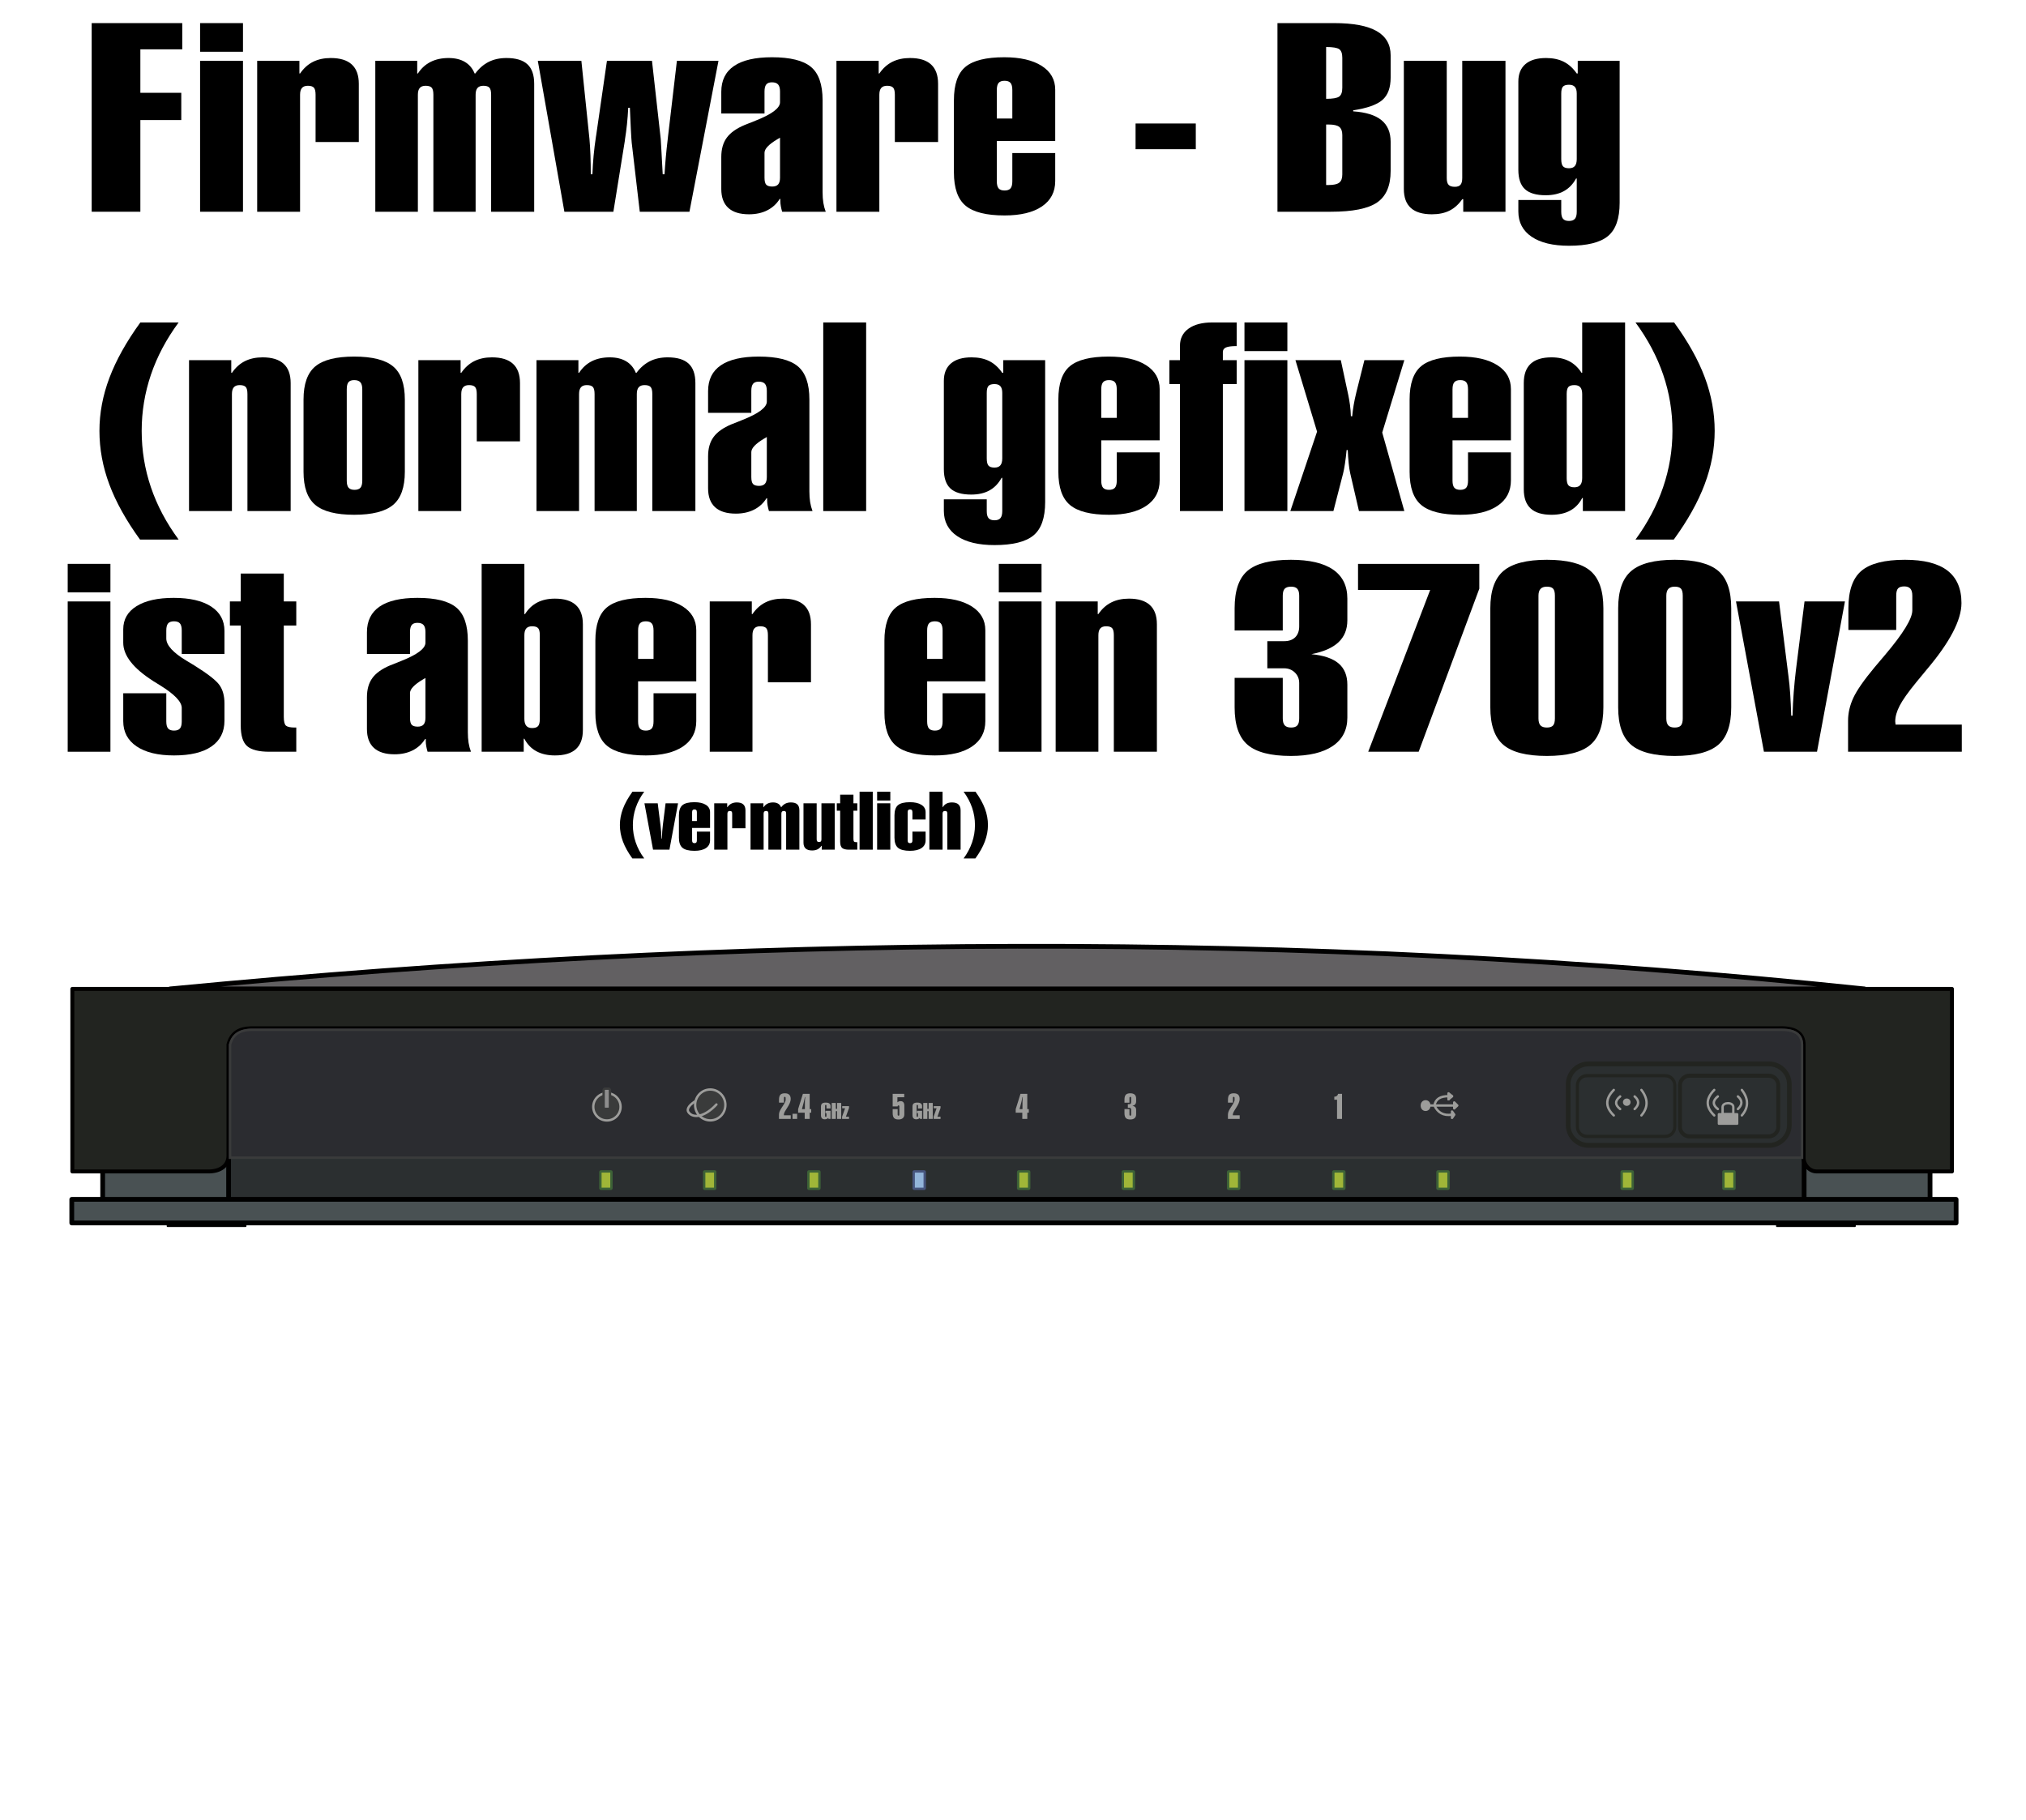 <?xml version="1.0" standalone="no"?>
<!DOCTYPE svg PUBLIC "-//W3C//DTD SVG 1.1//EN" "http://www.w3.org/Graphics/SVG/1.1/DTD/svg11.dtd">
<svg width="100%" height="100%" viewBox="0 0 1280 1150" version="1.1" xmlns="http://www.w3.org/2000/svg" xmlns:xlink="http://www.w3.org/1999/xlink" xml:space="preserve" style="fill-rule:evenodd;clip-rule:evenodd;stroke-linecap:round;stroke-linejoin:round;stroke-miterlimit:1.414;">
    <g id="Netgear Front">
        <g transform="matrix(7.637,0,0,1,-863.442,0)">
            <rect x="130.092" y="641.887" width="137.214" height="123.814" style="fill:rgb(43,47,48);stroke-width:0.18px;stroke:black;"/>
        </g>
        <g id="boden">
            <rect x="1122.6" y="766.36" width="49.355" height="8.411" style="fill:black;stroke-width:1px;stroke:black;"/>
            <g transform="matrix(1,0,0,1,-1016.77,0)">
                <rect x="1122.6" y="766.36" width="49.355" height="8.411" style="fill:black;stroke-width:1px;stroke:black;"/>
            </g>
            <rect x="64.872" y="727.852" width="79.556" height="32.669" style="fill:rgb(73,81,83);stroke-width:3px;stroke:black;"/>
            <g transform="matrix(1,0,0,1,1074.95,0)">
                <rect x="64.872" y="727.852" width="79.556" height="32.669" style="fill:rgb(73,81,83);stroke-width:3px;stroke:black;"/>
            </g>
            <rect x="45.343" y="757.801" width="1190.5" height="14.923" style="fill:rgb(73,81,83);stroke-width:3px;stroke:black;"/>
        </g>
        <path d="M107.462,624.844L1177.9,624.844C821.085,587.453 464.271,590.381 107.462,624.844Z" style="fill:rgb(98,96,98);stroke-width:3px;stroke:black;"/>
        <path d="M45.705,740.17L131.933,740.17C138.759,740.17 144.351,736.776 144.351,730.257L144.351,659.958C146.244,652.499 151.473,649.886 158.39,649.724L1123.31,649.724C1134.12,649.214 1139.38,652.731 1139.5,659.958L1139.5,731.857C1139.5,735.254 1142.61,740.17 1147.81,740.17L1233.2,740.17L1233.2,624.844L45.705,624.844L45.705,740.17Z" style="fill:rgb(34,36,32);stroke-width:2.5px;stroke:rgb(1,0,0);"/>
        <g id="red">
            <path d="M144.598,659.958C146.068,654.338 149.674,650.278 158.39,649.947L1125.97,649.947C1133.74,650.026 1138.98,652.562 1139.24,659.958L1139.24,732.227L144.598,732.227L144.598,659.958Z" style="fill:rgb(43,44,48);"/>
            <path d="M1126.15,649.95L1126.34,649.953L1126.52,649.957L1126.69,649.962L1126.87,649.968L1127.05,649.975L1127.22,649.983L1127.4,649.992L1127.57,650.001L1127.75,650.012L1127.92,650.024L1128.09,650.036L1128.26,650.05L1128.43,650.065L1128.6,650.08L1128.76,650.097L1128.93,650.114L1129.09,650.133L1129.26,650.153L1129.42,650.173L1129.58,650.195L1129.74,650.218L1129.9,650.242L1130.06,650.267L1130.22,650.293L1130.37,650.32L1130.53,650.348L1130.68,650.377L1130.83,650.407L1130.99,650.439L1131.14,650.471L1131.29,650.505L1131.43,650.539L1131.58,650.575L1131.73,650.612L1131.87,650.65L1132.02,650.69L1132.16,650.73L1132.3,650.772L1132.44,650.814L1132.58,650.858L1132.71,650.903L1132.85,650.95L1132.99,650.997L1133.12,651.046L1133.25,651.096L1133.38,651.147L1133.52,651.199L1133.64,651.253L1133.77,651.308L1133.9,651.364L1134.02,651.421L1134.15,651.48L1134.27,651.539L1134.39,651.601L1134.51,651.663L1134.63,651.727L1134.75,651.792L1134.86,651.858L1134.98,651.925L1135.09,651.994L1135.2,652.064L1135.31,652.136L1135.42,652.209L1135.53,652.283L1135.64,652.359L1135.74,652.435L1135.84,652.514L1135.95,652.593L1136.05,652.674L1136.15,652.757L1136.24,652.84L1136.34,652.926L1136.44,653.012L1136.53,653.1L1136.62,653.189L1136.71,653.28L1136.8,653.372L1136.89,653.466L1136.98,653.561L1137.06,653.658L1137.14,653.756L1137.23,653.855L1137.31,653.956L1137.38,654.059L1137.46,654.163L1137.54,654.268L1137.61,654.375L1137.68,654.483L1137.76,654.593L1137.83,654.705L1137.89,654.818L1137.96,654.932L1138.02,655.048L1138.09,655.166L1138.15,655.285L1138.21,655.405L1138.27,655.528L1138.33,655.652L1138.38,655.777L1138.43,655.904L1138.49,656.033L1138.54,656.163L1138.58,656.295L1138.63,656.428L1138.68,656.563L1138.72,656.7L1138.76,656.838L1138.8,656.978L1138.84,657.119L1138.88,657.263L1138.91,657.408L1138.95,657.554L1138.98,657.702L1139.01,657.852L1139.04,658.004L1139.06,658.157L1139.09,658.312L1139.11,658.469L1139.13,658.628L1139.15,658.788L1139.17,658.95L1139.18,659.113L1139.2,659.279L1139.21,659.446L1139.22,659.615L1139.23,659.785L1139.24,659.958L1139.24,732.227L144.598,732.227L144.598,659.958L144.633,659.826L144.669,659.695L144.705,659.565L144.742,659.436L144.78,659.306L144.819,659.178L144.859,659.05L144.9,658.923L144.941,658.796L144.983,658.67L145.026,658.545L145.07,658.42L145.115,658.296L145.161,658.172L145.208,658.05L145.255,657.928L145.304,657.806L145.353,657.685L145.404,657.565L145.455,657.446L145.507,657.327L145.56,657.209L145.615,657.092L145.67,656.975L145.726,656.859L145.783,656.744L145.841,656.63L145.9,656.516L145.961,656.403L146.022,656.291L146.084,656.18L146.147,656.069L146.212,655.959L146.277,655.85L146.344,655.742L146.411,655.634L146.48,655.528L146.55,655.422L146.621,655.316L146.693,655.212L146.766,655.109L146.84,655.006L146.915,654.904L146.992,654.803L147.07,654.703L147.148,654.604L147.228,654.505L147.31,654.408L147.392,654.311L147.476,654.215L147.56,654.12L147.646,654.026L147.734,653.933L147.822,653.841L147.912,653.749L148.003,653.659L148.095,653.569L148.189,653.481L148.283,653.393L148.379,653.306L148.477,653.22L148.575,653.136L148.675,653.052L148.777,652.969L148.879,652.887L148.983,652.806L149.088,652.726L149.195,652.647L149.303,652.569L149.412,652.492L149.523,652.416L149.635,652.341L149.749,652.267L149.864,652.194L149.98,652.122L150.098,652.051L150.217,651.981L150.338,651.912L150.46,651.845L150.583,651.778L150.708,651.712L150.835,651.648L150.963,651.584L151.092,651.522L151.223,651.461L151.356,651.401L151.489,651.341L151.625,651.283L151.762,651.227L151.9,651.171L152.041,651.116L152.182,651.063L152.325,651.011L152.47,650.959L152.617,650.909L152.764,650.861L152.914,650.813L153.065,650.766L153.218,650.721L153.372,650.677L153.528,650.634L153.686,650.592L153.845,650.552L154.006,650.512L154.169,650.474L154.333,650.437L154.499,650.402L154.667,650.367L154.836,650.334L155.008,650.302L155.18,650.271L155.355,650.242L155.531,650.214L155.709,650.187L155.889,650.161L156.071,650.137L156.254,650.114L156.439,650.092L156.626,650.072L156.815,650.053L157.005,650.035L157.197,650.018L157.391,650.003L157.587,649.989L157.785,649.977L157.985,649.966L158.186,649.956L158.39,649.947L1125.97,649.947L1126.15,649.95ZM158.421,651.448L158.253,651.454L158.063,651.464L157.874,651.474L157.687,651.486L157.502,651.499L157.32,651.513L157.139,651.529L156.96,651.545L156.783,651.563L156.608,651.583L156.435,651.603L156.264,651.624L156.094,651.647L155.927,651.671L155.762,651.696L155.598,651.722L155.436,651.749L155.276,651.778L155.118,651.807L154.962,651.838L154.808,651.87L154.655,651.902L154.504,651.936L154.356,651.971L154.208,652.007L154.063,652.044L153.92,652.082L153.778,652.121L153.637,652.161L153.499,652.202L153.362,652.244L153.227,652.287L153.094,652.331L152.963,652.376L152.833,652.422L152.704,652.469L152.578,652.517L152.453,652.566L152.329,652.615L152.208,652.666L152.087,652.717L151.968,652.77L151.852,652.823L151.736,652.877L151.622,652.932L151.509,652.988L151.398,653.044L151.288,653.102L151.18,653.161L151.073,653.22L150.968,653.28L150.864,653.341L150.761,653.402L150.66,653.465L150.561,653.528L150.462,653.592L150.364,653.658L150.269,653.723L150.174,653.79L150.081,653.857L149.989,653.926L149.898,653.995L149.808,654.064L149.72,654.135L149.633,654.206L149.547,654.279L149.462,654.352L149.378,654.426L149.295,654.5L149.214,654.576L149.133,654.652L149.054,654.729L148.976,654.807L148.899,654.885L148.822,654.965L148.748,655.045L148.673,655.126L148.6,655.208L148.528,655.29L148.457,655.374L148.387,655.458L148.318,655.543L148.25,655.629L148.182,655.716L148.116,655.803L148.051,655.892L147.986,655.981L147.922,656.071L147.86,656.162L147.798,656.253L147.737,656.346L147.677,656.439L147.618,656.533L147.56,656.628L147.502,656.724L147.446,656.821L147.39,656.918L147.335,657.016L147.281,657.115L147.228,657.215L147.175,657.316L147.123,657.418L147.073,657.52L147.023,657.623L146.973,657.727L146.925,657.832L146.877,657.938L146.83,658.044L146.784,658.152L146.739,658.26L146.694,658.368L146.651,658.478L146.608,658.589L146.565,658.7L146.524,658.812L146.483,658.925L146.443,659.038L146.404,659.153L146.365,659.268L146.327,659.384L146.29,659.5L146.253,659.617L146.218,659.736L146.183,659.855L146.148,659.974L146.115,660.094L146.098,660.155L146.098,730.727L1137.74,730.727L1137.74,659.988L1137.73,659.854L1137.73,659.7L1137.71,659.548L1137.7,659.398L1137.69,659.25L1137.68,659.104L1137.66,658.96L1137.64,658.818L1137.63,658.678L1137.61,658.54L1137.58,658.404L1137.56,658.27L1137.54,658.137L1137.51,658.007L1137.48,657.878L1137.45,657.752L1137.42,657.627L1137.39,657.504L1137.36,657.383L1137.32,657.263L1137.29,657.146L1137.25,657.03L1137.21,656.916L1137.17,656.803L1137.13,656.693L1137.09,656.584L1137.05,656.476L1137,656.371L1136.96,656.266L1136.91,656.164L1136.86,656.063L1136.81,655.964L1136.76,655.866L1136.71,655.769L1136.66,655.674L1136.6,655.58L1136.55,655.489L1136.49,655.398L1136.43,655.308L1136.37,655.22L1136.31,655.133L1136.25,655.048L1136.19,654.963L1136.12,654.88L1136.06,654.799L1135.99,654.718L1135.93,654.639L1135.86,654.56L1135.79,654.483L1135.71,654.407L1135.64,654.332L1135.57,654.258L1135.49,654.185L1135.42,654.113L1135.34,654.042L1135.26,653.973L1135.18,653.904L1135.1,653.836L1135.02,653.769L1134.93,653.704L1134.85,653.639L1134.76,653.575L1134.67,653.512L1134.58,653.45L1134.49,653.389L1134.4,653.329L1134.3,653.27L1134.21,653.212L1134.11,653.155L1134.01,653.099L1133.91,653.043L1133.81,652.989L1133.71,652.936L1133.6,652.883L1133.5,652.832L1133.39,652.781L1133.28,652.731L1133.17,652.682L1133.06,652.635L1132.95,652.588L1132.83,652.542L1132.72,652.497L1132.6,652.453L1132.48,652.41L1132.36,652.368L1132.24,652.326L1132.12,652.286L1131.99,652.247L1131.87,652.209L1131.74,652.171L1131.61,652.135L1131.48,652.099L1131.35,652.065L1131.22,652.031L1131.09,651.998L1130.95,651.967L1130.81,651.936L1130.68,651.906L1130.54,651.877L1130.4,651.85L1130.25,651.823L1130.11,651.797L1129.97,651.772L1129.82,651.748L1129.67,651.724L1129.53,651.702L1129.38,651.681L1129.22,651.661L1129.07,651.641L1128.92,651.623L1128.76,651.605L1128.61,651.589L1128.45,651.573L1128.29,651.559L1128.13,651.545L1127.97,651.532L1127.81,651.52L1127.65,651.509L1127.49,651.499L1127.32,651.489L1127.15,651.481L1126.99,651.474L1126.82,651.467L1126.65,651.461L1126.48,651.457L1126.31,651.453L1126.13,651.45L1125.96,651.448L158.421,651.448Z" style="fill:rgb(58,59,59);"/>
        </g>
        <g id="buttons" transform="matrix(0.951,0,0,1,48.557,0)">
            <path d="M1137.67,685.1C1137.67,677.997 1131.61,672.23 1124.14,672.23L1004.26,672.23C996.79,672.23 990.726,677.997 990.726,685.1L990.726,710.839C990.726,717.942 996.79,723.708 1004.26,723.708L1124.14,723.708C1131.61,723.708 1137.67,717.942 1137.67,710.839L1137.67,685.1Z" style="fill:rgb(43,47,48);stroke-width:3.07px;stroke:rgb(34,36,32);"/>
            <g transform="matrix(0.992,0,0,1,9.337,0)">
                <path d="M1130.03,685.726C1130.03,682.38 1127.15,679.665 1123.6,679.665L1070.62,679.665C1067.08,679.665 1064.2,682.38 1064.2,685.726L1064.2,711.978C1064.2,715.324 1067.08,718.039 1070.62,718.039L1123.6,718.039C1127.15,718.039 1130.03,715.324 1130.03,711.978L1130.03,685.726Z" style="fill:rgb(43,47,48);stroke-width:2.57px;stroke:rgb(34,36,32);"/>
            </g>
            <g transform="matrix(0.983,0,0,1,-49.252,0)">
                <path d="M1130.03,685.726C1130.03,682.38 1127.13,679.665 1123.55,679.665L1070.68,679.665C1067.1,679.665 1064.2,682.38 1064.2,685.726L1064.2,711.978C1064.2,715.324 1067.1,718.039 1070.68,718.039L1123.55,718.039C1127.13,718.039 1130.03,715.324 1130.03,711.978L1130.03,685.726Z" style="fill:rgb(43,47,48);stroke-width:2.07px;stroke:rgb(34,36,32);"/>
            </g>
        </g>
        <g id="Beschriftung" transform="matrix(1,0,0,1,0,185.87)">
            <g id="wifi">
                <path d="M1019.57,502.796C1013.58,508.899 1014.62,514.14 1019.57,518.901" style="fill:none;stroke-width:1.5px;stroke:rgb(157,157,155);"/>
                <path d="M1037.02,502.796C1041.43,508.555 1041.3,513.911 1037.02,518.901" style="fill:none;stroke-width:1.5px;stroke:rgb(157,157,155);"/>
                <ellipse cx="1027.76" cy="510.538" rx="1.654" ry="1.591" style="fill:rgb(157,157,155);stroke-width:1.5px;stroke:rgb(157,157,155);"/>
                <path d="M1023.6,506.896C1020.11,509.701 1020.33,512.351 1023.6,514.873" style="fill:none;stroke-width:1.5px;stroke:rgb(157,157,155);"/>
                <path d="M1032.74,506.896C1035.78,509.521 1035.6,512.182 1032.74,514.873" style="fill:none;stroke-width:1.5px;stroke:rgb(157,157,155);"/>
            </g>
            <g id="wifi secure" transform="matrix(1,0,0,1,63.461,0)">
                <path d="M1019.57,502.796C1013.58,508.899 1014.62,514.14 1019.57,518.901" style="fill:none;stroke-width:1.5px;stroke:rgb(157,157,155);"/>
                <path d="M1037.02,502.796C1041.43,508.555 1041.3,513.911 1037.02,518.901" style="fill:none;stroke-width:1.5px;stroke:rgb(157,157,155);"/>
                <g transform="matrix(1,0,0,1,-1.752,0)">
                    <path d="M1023.6,506.896C1020.11,509.701 1020.33,512.351 1023.6,514.873" style="fill:none;stroke-width:1.5px;stroke:rgb(157,157,155);"/>
                </g>
                <g transform="matrix(1,0,0,1,-68.992,0)">
                    <rect x="1091.52" y="518.16" width="11.528" height="5.96" style="fill:rgb(157,157,155);stroke-width:1.5px;stroke:rgb(157,157,155);"/>
                </g>
                <g transform="matrix(1,0,0,1,-68.992,0)">
                    <path d="M1093.85,518.137L1093.85,513.588C1093.85,510.4 1100.61,510.34 1100.61,513.588L1100.61,518.137L1093.85,518.137Z" style="fill:none;stroke-width:1.5px;stroke:rgb(157,157,155);"/>
                </g>
                <g transform="matrix(1,0,0,1,1.787,0)">
                    <path d="M1032.74,506.896C1035.78,509.521 1035.6,512.182 1032.74,514.873" style="fill:none;stroke-width:1.5px;stroke:rgb(157,157,155);"/>
                </g>
            </g>
            <g id="usb" transform="matrix(1,0,0,1,329.663,0)">
                <ellipse cx="571.006" cy="512.691" rx="2.363" ry="2.68" style="fill:rgb(157,157,155);stroke-width:1.5px;stroke:rgb(157,157,155);"/>
                <path d="M571.367,512.64L591.021,512.64L589.102,510.702L589.102,514.443L591.021,512.64L576.604,512.64C577.242,508.629 580.24,506.696 585.494,506.755L587.709,506.755L585.494,504.967L585.494,508.697L585.494,506.755C580.558,506.702 577.332,508.395 576.604,512.64C578.665,517.021 582.148,519.272 587.709,518.411L587.709,516.448L589.102,518.411L587.709,520.46L587.709,518.411" style="fill:none;stroke-width:1.5px;stroke:rgb(157,157,155);"/>
                <path d="M587.709,506.844L585.494,508.697" style="fill:none;stroke-width:1.5px;stroke:rgb(157,157,155);"/>
            </g>
            <g transform="matrix(1,0,0,1,63.22,0)">
                <g transform="matrix(1,0,0,1,2.231,-1.083)">
                    <path d="M430.898,509.026C430.898,508.754 430.855,508.555 430.769,508.43C430.683,508.305 430.551,508.242 430.372,508.242C430.178,508.242 430.042,508.299 429.963,508.414C429.885,508.529 429.845,508.733 429.845,509.026L429.845,511.916L426.719,511.916L426.719,510.09C426.719,508.6 427.004,507.546 427.573,506.926C428.143,506.307 429.09,505.997 430.415,505.997C431.653,505.997 432.579,506.3 433.191,506.905C433.804,507.51 434.11,508.425 434.11,509.649C434.11,511.082 433.351,512.954 431.832,515.267C431.539,515.726 431.317,516.073 431.166,516.309C430.629,517.155 430.264,517.819 430.071,518.302C429.877,518.786 429.781,519.228 429.781,519.629C429.781,519.665 429.784,519.711 429.791,519.768C429.799,519.826 429.802,519.869 429.802,519.897L434.131,519.897L434.131,522.185L426.698,522.185L426.698,519.564C426.698,518.92 426.812,518.279 427.041,517.641C427.271,517.004 427.736,516.141 428.438,515.053C428.596,514.809 428.821,514.465 429.115,514.021C430.304,512.21 430.898,510.956 430.898,510.262L430.898,509.026Z" style="fill:rgb(157,157,155);fill-rule:nonzero;"/>
                    <rect x="435.248" y="518.952" width="2.911" height="3.233" style="fill:rgb(157,157,155);fill-rule:nonzero;"/>
                    <path d="M442.951,522.185L442.951,518.265L438.793,518.265L438.793,516.009L441.812,506.341L446.098,506.341L446.098,516.009L447.065,516.009L447.065,518.265L446.098,518.265L446.098,522.185L442.951,522.185ZM441.21,516.009L443.058,516.009L443.08,511.25C443.08,511.042 443.097,510.67 443.133,510.133C443.169,509.596 443.219,508.994 443.284,508.328L443.08,508.328C442.929,509.187 442.704,510.238 442.403,511.481C442.102,512.723 441.705,514.233 441.21,516.009Z" style="fill:rgb(157,157,155);fill-rule:nonzero;"/>
                </g>
                <g transform="matrix(1.29,0,0,1,-94.768,-1.083)">
                    <path d="M426.524,514.488C426.524,513.545 426.705,512.875 427.067,512.478C427.43,512.082 428.032,511.884 428.875,511.884C429.664,511.884 430.253,512.067 430.643,512.434C431.032,512.801 431.227,513.353 431.227,514.092L431.227,515.602L429.224,515.602L429.224,513.811C429.224,513.634 429.198,513.508 429.145,513.435C429.093,513.363 429.003,513.326 428.875,513.326C428.757,513.326 428.672,513.365 428.619,513.442C428.567,513.52 428.54,513.643 428.54,513.811L428.54,520.394C428.54,520.572 428.567,520.699 428.619,520.774C428.672,520.849 428.757,520.887 428.875,520.887C429.003,520.887 429.093,520.848 429.145,520.77C429.198,520.693 429.224,520.568 429.224,520.394L429.224,518.617L428.718,518.617L428.718,517.058L431.227,517.058L431.227,522.185L430.236,522.185L430.106,521.557C429.873,521.853 429.616,522.074 429.333,522.22C429.051,522.365 428.739,522.438 428.397,522.438C427.773,522.438 427.304,522.22 426.992,521.782C426.68,521.345 426.524,520.686 426.524,519.807L426.524,514.488Z" style="fill:rgb(157,157,155);fill-rule:nonzero;"/>
                    <path d="M431.801,522.185L431.801,512.102L433.804,512.102L433.804,515.842L434.433,515.842L434.433,512.102L436.45,512.102L436.45,522.185L434.433,522.185L434.433,517.311L433.804,517.311L433.804,522.185L431.801,522.185Z" style="fill:rgb(157,157,155);fill-rule:nonzero;"/>
                    <path d="M436.88,522.185L436.88,520.784L438.35,515.452L436.928,515.452L436.928,514.119L440.271,514.119L440.271,515.281L438.733,520.825L440.271,520.825L440.271,522.185L436.88,522.185Z" style="fill:rgb(157,157,155);fill-rule:nonzero;"/>
                </g>
                <g transform="matrix(1.29,0,0,1,-36.943,-1.083)">
                    <path d="M426.524,514.488C426.524,513.545 426.705,512.875 427.067,512.478C427.43,512.082 428.032,511.884 428.875,511.884C429.664,511.884 430.253,512.067 430.643,512.434C431.032,512.801 431.227,513.353 431.227,514.092L431.227,515.602L429.224,515.602L429.224,513.811C429.224,513.634 429.198,513.508 429.145,513.435C429.093,513.363 429.003,513.326 428.875,513.326C428.757,513.326 428.672,513.365 428.619,513.442C428.567,513.52 428.54,513.643 428.54,513.811L428.54,520.394C428.54,520.572 428.567,520.699 428.619,520.774C428.672,520.849 428.757,520.887 428.875,520.887C429.003,520.887 429.093,520.848 429.145,520.77C429.198,520.693 429.224,520.568 429.224,520.394L429.224,518.617L428.718,518.617L428.718,517.058L431.227,517.058L431.227,522.185L430.236,522.185L430.106,521.557C429.873,521.853 429.616,522.074 429.333,522.22C429.051,522.365 428.739,522.438 428.397,522.438C427.773,522.438 427.304,522.22 426.992,521.782C426.68,521.345 426.524,520.686 426.524,519.807L426.524,514.488Z" style="fill:rgb(157,157,155);fill-rule:nonzero;"/>
                    <path d="M431.801,522.185L431.801,512.102L433.804,512.102L433.804,515.842L434.433,515.842L434.433,512.102L436.45,512.102L436.45,522.185L434.433,522.185L434.433,517.311L433.804,517.311L433.804,522.185L431.801,522.185Z" style="fill:rgb(157,157,155);fill-rule:nonzero;"/>
                    <path d="M436.88,522.185L436.88,520.784L438.35,515.452L436.928,515.452L436.928,514.119L440.271,514.119L440.271,515.281L438.733,520.825L440.271,520.825L440.271,522.185L436.88,522.185Z" style="fill:rgb(157,157,155);fill-rule:nonzero;"/>
                </g>
                <g transform="matrix(1,0,0,1,74.018,-1.083)">
                    <path d="M434.11,513.785L434.11,519.307C434.11,520.345 433.791,521.143 433.154,521.702C432.516,522.261 431.603,522.54 430.415,522.54C429.104,522.54 428.164,522.23 427.595,521.611C427.025,520.991 426.741,519.944 426.741,518.469L426.741,516.009L429.888,516.009L429.888,519.371C429.888,519.643 429.931,519.84 430.017,519.962C430.103,520.084 430.243,520.144 430.436,520.144C430.622,520.144 430.756,520.085 430.839,519.967C430.921,519.849 430.962,519.65 430.962,519.371L430.962,514.376C430.962,514.125 430.919,513.941 430.833,513.823C430.748,513.704 430.615,513.645 430.436,513.645C430.25,513.645 430.112,513.701 430.022,513.812C429.933,513.923 429.888,514.089 429.888,514.311L426.741,514.311L426.741,506.341L434.045,506.341L434.045,508.5L429.738,508.5L429.738,511.733C430.031,511.461 430.334,511.266 430.645,511.148C430.957,511.03 431.328,510.971 431.757,510.971C432.524,510.971 433.107,511.209 433.508,511.685C433.909,512.161 434.11,512.861 434.11,513.785Z" style="fill:rgb(157,157,155);fill-rule:nonzero;"/>
                </g>
            </g>
            <g transform="matrix(1,0,0,1,415.618,-1.083)">
                <path d="M429.115,522.185L429.115,510.068L427.374,510.068L427.374,508.145L427.45,508.145C428.058,508.145 428.569,507.986 428.98,507.667C429.392,507.349 429.659,506.906 429.781,506.341L432.262,506.341L432.262,522.185L429.115,522.185Z" style="fill:rgb(157,157,155);fill-rule:nonzero;"/>
            </g>
            <g transform="matrix(1,0,0,1,349.091,-1.083)">
                <path d="M430.898,509.026C430.898,508.754 430.855,508.555 430.769,508.43C430.683,508.305 430.551,508.242 430.372,508.242C430.178,508.242 430.042,508.299 429.963,508.414C429.885,508.529 429.845,508.733 429.845,509.026L429.845,511.916L426.719,511.916L426.719,510.09C426.719,508.6 427.004,507.546 427.573,506.926C428.143,506.307 429.09,505.997 430.415,505.997C431.653,505.997 432.579,506.3 433.191,506.905C433.804,507.51 434.11,508.425 434.11,509.649C434.11,511.082 433.351,512.954 431.832,515.267C431.539,515.726 431.317,516.073 431.166,516.309C430.629,517.155 430.264,517.819 430.071,518.302C429.877,518.786 429.781,519.228 429.781,519.629C429.781,519.665 429.784,519.711 429.791,519.768C429.799,519.826 429.802,519.869 429.802,519.897L434.131,519.897L434.131,522.185L426.698,522.185L426.698,519.564C426.698,518.92 426.812,518.279 427.041,517.641C427.271,517.004 427.736,516.141 428.438,515.053C428.596,514.809 428.821,514.465 429.115,514.021C430.304,512.21 430.898,510.956 430.898,510.262L430.898,509.026Z" style="fill:rgb(157,157,155);fill-rule:nonzero;"/>
            </g>
            <g transform="matrix(1,0,0,1,283.681,-1.083)">
                <path d="M426.741,515.955L429.888,515.955L429.888,519.371C429.888,519.643 429.931,519.84 430.017,519.962C430.103,520.084 430.243,520.144 430.436,520.144C430.622,520.144 430.756,520.085 430.839,519.967C430.921,519.849 430.962,519.65 430.962,519.371L430.962,516.395C430.962,516.037 430.867,515.74 430.678,515.504C430.488,515.267 430.253,515.149 429.974,515.149L428.878,515.149L428.878,512.861L429.974,512.861C430.289,512.861 430.533,512.75 430.705,512.528C430.876,512.306 430.962,511.998 430.962,511.604L430.962,509.026C430.962,508.761 430.921,508.568 430.839,508.446C430.756,508.324 430.622,508.264 430.436,508.264C430.243,508.264 430.103,508.321 430.017,508.435C429.931,508.55 429.888,508.747 429.888,509.026L429.888,511.959L426.741,511.959L426.741,510.09C426.741,508.593 427.024,507.537 427.589,506.921C428.155,506.305 429.097,505.997 430.415,505.997C431.632,505.997 432.552,506.273 433.175,506.824C433.798,507.376 434.11,508.192 434.11,509.273L434.11,511.1C434.11,511.866 433.916,512.483 433.53,512.953C433.143,513.422 432.552,513.756 431.757,513.957C432.559,514.057 433.152,514.317 433.535,514.736C433.918,515.155 434.11,515.754 434.11,516.535L434.11,519.307C434.11,520.345 433.791,521.143 433.154,521.702C432.516,522.261 431.603,522.54 430.415,522.54C429.104,522.54 428.164,522.228 427.595,521.605C427.025,520.982 426.741,519.93 426.741,518.447L426.741,515.955Z" style="fill:rgb(157,157,155);fill-rule:nonzero;"/>
            </g>
            <g transform="matrix(1,0,0,1,215.456,-1.083)">
                <path d="M430.415,522.185L430.415,518.265L426.257,518.265L426.257,516.009L429.276,506.341L433.562,506.341L433.562,516.009L434.529,516.009L434.529,518.265L433.562,518.265L433.562,522.185L430.415,522.185ZM428.674,516.009L430.522,516.009L430.543,511.25C430.543,511.042 430.561,510.67 430.597,510.133C430.633,509.596 430.683,508.994 430.748,508.328L430.543,508.328C430.393,509.187 430.167,510.238 429.867,511.481C429.566,512.723 429.168,514.233 428.674,516.009Z" style="fill:rgb(157,157,155);fill-rule:nonzero;"/>
            </g>
            <g id="online" transform="matrix(1,0,0,1,-200.289,0)">
                <ellipse cx="649.019" cy="512.278" rx="9.557" ry="9.754" style="fill:rgb(58,59,59);stroke-width:1.5px;stroke:rgb(157,157,155);"/>
                <path d="M639.222,510.138C634.846,512.997 634.214,515.404 635.255,516.842C638.233,521.082 645.716,519.778 652.917,511.973" style="fill:none;stroke-width:1.5px;stroke:rgb(157,157,155);"/>
            </g>
            <g id="power">
                <g transform="matrix(1,0,0,1,-0.146,0)">
                    <ellipse cx="383.593" cy="513.473" rx="8.626" ry="8.604" style="fill:rgb(58,59,59);stroke-width:1.5px;stroke:rgb(157,157,155);"/>
                </g>
                <g transform="matrix(1,0,0,1,-0.609,-0.502)">
                    <path d="M385.973,503.47C385.973,502.918 385.526,502.471 384.974,502.471L382.977,502.471C382.425,502.471 381.978,502.918 381.978,503.47L381.978,514.245C381.978,514.796 382.425,515.244 382.977,515.244L384.974,515.244C385.526,515.244 385.973,514.796 385.973,514.245L385.973,503.47Z" style="fill:rgb(142,142,142);stroke-width:1.5px;stroke:rgb(58,59,59);"/>
                </g>
            </g>
        </g>
        <g id="led">
            <g transform="matrix(1,0,0,1,-0.561,0.667)">
                <path d="M386.864,739.79C386.864,739.616 386.723,739.476 386.55,739.476L380.197,739.476C380.024,739.476 379.883,739.616 379.883,739.79L379.883,750.145C379.883,750.318 380.024,750.459 380.197,750.459L386.55,750.459C386.723,750.459 386.864,750.318 386.864,750.145L386.864,739.79Z" style="fill:rgb(160,182,56);stroke-width:1.5px;stroke:rgb(61,98,55);"/>
            </g>
            <g transform="matrix(1,0,0,1,65,0.667)">
                <path d="M386.864,739.79C386.864,739.616 386.723,739.476 386.55,739.476L380.197,739.476C380.024,739.476 379.883,739.616 379.883,739.79L379.883,750.145C379.883,750.318 380.024,750.459 380.197,750.459L386.55,750.459C386.723,750.459 386.864,750.318 386.864,750.145L386.864,739.79Z" style="fill:rgb(160,182,56);stroke-width:1.5px;stroke:rgb(61,98,55);"/>
            </g>
            <g transform="matrix(1,0,0,1,197.366,0.667)">
                <path d="M386.864,739.79C386.864,739.616 386.723,739.476 386.55,739.476L380.197,739.476C380.024,739.476 379.883,739.616 379.883,739.79L379.883,750.145C379.883,750.318 380.024,750.459 380.197,750.459L386.55,750.459C386.723,750.459 386.864,750.318 386.864,750.145L386.864,739.79Z" style="fill:rgb(147,181,218);stroke-width:1.5px;stroke:rgb(71,85,126);"/>
            </g>
            <g transform="matrix(1,0,0,1,130.843,0.667)">
                <path d="M386.864,739.79C386.864,739.616 386.723,739.476 386.55,739.476L380.197,739.476C380.024,739.476 379.883,739.616 379.883,739.79L379.883,750.145C379.883,750.318 380.024,750.459 380.197,750.459L386.55,750.459C386.723,750.459 386.864,750.318 386.864,750.145L386.864,739.79Z" style="fill:rgb(160,182,56);stroke-width:1.5px;stroke:rgb(61,98,55);"/>
            </g>
            <g transform="matrix(1,0,0,1,263.368,0.667)">
                <path d="M386.864,739.79C386.864,739.616 386.723,739.476 386.55,739.476L380.197,739.476C380.024,739.476 379.883,739.616 379.883,739.79L379.883,750.145C379.883,750.318 380.024,750.459 380.197,750.459L386.55,750.459C386.723,750.459 386.864,750.318 386.864,750.145L386.864,739.79Z" style="fill:rgb(160,182,56);stroke-width:1.5px;stroke:rgb(61,98,55);"/>
            </g>
            <g transform="matrix(1,0,0,1,329.506,0.667)">
                <path d="M386.864,739.79C386.864,739.616 386.723,739.476 386.55,739.476L380.197,739.476C380.024,739.476 379.883,739.616 379.883,739.79L379.883,750.145C379.883,750.318 380.024,750.459 380.197,750.459L386.55,750.459C386.723,750.459 386.864,750.318 386.864,750.145L386.864,739.79Z" style="fill:rgb(160,182,56);stroke-width:1.5px;stroke:rgb(61,98,55);"/>
            </g>
            <g transform="matrix(1,0,0,1,396.025,0.667)">
                <path d="M386.864,739.79C386.864,739.616 386.723,739.476 386.55,739.476L380.197,739.476C380.024,739.476 379.883,739.616 379.883,739.79L379.883,750.145C379.883,750.318 380.024,750.459 380.197,750.459L386.55,750.459C386.723,750.459 386.864,750.318 386.864,750.145L386.864,739.79Z" style="fill:rgb(160,182,56);stroke-width:1.5px;stroke:rgb(61,98,55);"/>
            </g>
            <g transform="matrix(1,0,0,1,462.488,0.667)">
                <path d="M386.864,739.79C386.864,739.616 386.723,739.476 386.55,739.476L380.197,739.476C380.024,739.476 379.883,739.616 379.883,739.79L379.883,750.145C379.883,750.318 380.024,750.459 380.197,750.459L386.55,750.459C386.723,750.459 386.864,750.318 386.864,750.145L386.864,739.79Z" style="fill:rgb(160,182,56);stroke-width:1.5px;stroke:rgb(61,98,55);"/>
            </g>
            <g transform="matrix(1,0,0,1,528.296,0.667)">
                <path d="M386.864,739.79C386.864,739.616 386.723,739.476 386.55,739.476L380.197,739.476C380.024,739.476 379.883,739.616 379.883,739.79L379.883,750.145C379.883,750.318 380.024,750.459 380.197,750.459L386.55,750.459C386.723,750.459 386.864,750.318 386.864,750.145L386.864,739.79Z" style="fill:rgb(160,182,56);stroke-width:1.5px;stroke:rgb(61,98,55);"/>
            </g>
            <g transform="matrix(1,0,0,1,644.677,0.667)">
                <path d="M386.864,739.79C386.864,739.616 386.723,739.476 386.55,739.476L380.197,739.476C380.024,739.476 379.883,739.616 379.883,739.79L379.883,750.145C379.883,750.318 380.024,750.459 380.197,750.459L386.55,750.459C386.723,750.459 386.864,750.318 386.864,750.145L386.864,739.79Z" style="fill:rgb(160,182,56);stroke-width:1.5px;stroke:rgb(61,98,55);"/>
            </g>
            <g transform="matrix(1,0,0,1,708.955,0.667)">
                <path d="M386.864,739.79C386.864,739.616 386.723,739.476 386.55,739.476L380.197,739.476C380.024,739.476 379.883,739.616 379.883,739.79L379.883,750.145C379.883,750.318 380.024,750.459 380.197,750.459L386.55,750.459C386.723,750.459 386.864,750.318 386.864,750.145L386.864,739.79Z" style="fill:rgb(160,182,56);stroke-width:1.5px;stroke:rgb(61,98,55);"/>
            </g>
            <g transform="matrix(0.624,0,0,0.624,-51.684,-27.887)">
                <g transform="matrix(1.29,0,0,1,-48.471,0)">
                    <path d="M173.744,259.091L173.744,68.087L244.837,68.087L244.837,94.633L211.945,94.633L211.945,138.661L244.06,138.661L244.06,166.244L211.945,166.244L211.945,259.091L173.744,259.091Z" style="fill:black;fill-rule:nonzero;"/>
                    <path d="M258.822,259.091L258.822,106.288L292.49,106.288L292.49,259.091L258.822,259.091ZM258.822,97.094L258.822,68.087L292.49,68.087L292.49,97.094L258.822,97.094Z" style="fill:black;fill-rule:nonzero;"/>
                    <path d="M303.627,259.091L303.627,106.288L336.777,106.288L336.777,119.108L337.295,119.108C340.144,113.755 343.554,109.806 347.525,107.259C351.497,104.712 356.115,103.439 361.381,103.439C368.719,103.439 374.223,105.619 377.892,109.978C381.561,114.338 383.395,120.834 383.395,129.467L383.395,188.517L349.468,188.517L349.468,140.604C349.468,137.064 349.015,134.669 348.108,133.417C347.202,132.165 345.626,131.539 343.382,131.539C341.31,131.539 339.777,132.273 338.785,133.741C337.792,135.208 337.295,137.496 337.295,140.604L337.295,259.091L303.627,259.091Z" style="fill:black;fill-rule:nonzero;"/>
                    <path d="M396.345,259.091L396.345,106.288L429.236,106.288L429.236,119.108L429.754,119.108C432.43,113.842 435.776,109.914 439.79,107.324C443.804,104.734 448.488,103.439 453.84,103.439C458.934,103.439 463.207,104.756 466.66,107.389C470.113,110.022 472.66,113.928 474.3,119.108L474.818,119.108C477.84,113.842 481.358,109.914 485.372,107.324C489.386,104.734 494.026,103.439 499.293,103.439C506.717,103.439 512.199,105.554 515.738,109.784C519.278,114.014 521.048,120.575 521.048,129.467L521.048,259.091L487.25,259.091L487.25,140.604C487.25,137.064 486.796,134.669 485.89,133.417C484.983,132.165 483.408,131.539 481.163,131.539C479.091,131.539 477.559,132.273 476.566,133.741C475.573,135.208 475.077,137.496 475.077,140.604L475.077,259.091L441.927,259.091L441.927,140.604C441.927,137.064 441.473,134.669 440.567,133.417C439.66,132.165 438.085,131.539 435.84,131.539C433.768,131.539 432.236,132.273 431.243,133.741C430.251,135.208 429.754,137.496 429.754,140.604L429.754,259.091L396.345,259.091Z" style="fill:black;fill-rule:nonzero;"/>
                    <path d="M544.745,259.091L523.896,106.288L558.083,106.288L564.428,185.409C564.773,190.416 565.032,195.941 565.205,201.984C565.378,208.027 565.464,214.415 565.464,221.149L566.759,221.149C567.104,208.459 568.011,195.898 569.478,183.466C569.565,182.517 569.651,181.826 569.737,181.394L578.154,106.288L613.506,106.288L620.369,185.409C620.456,186.186 620.65,190.502 620.952,198.358C621.254,206.214 621.578,213.811 621.923,221.149L623.348,221.149C623.866,209.84 624.686,198.186 625.808,186.186C626.067,183.769 626.197,182.258 626.197,181.653L633.06,106.288L665.692,106.288L642.901,259.091L603.924,259.091L597.579,189.035C597.406,186.876 597.19,182.56 596.931,176.085C596.672,169.61 596.413,162.186 596.154,153.812L594.859,153.812C594.427,165.121 593.564,175.913 592.269,186.186L592.269,186.704L583.205,259.091L544.745,259.091Z" style="fill:black;fill-rule:nonzero;"/>
                    <path d="M713.994,224.645L713.994,184.114C713.476,184.459 712.785,184.977 711.922,185.668C705.188,190.848 701.821,195.423 701.821,199.394L701.821,224.645C701.821,228.099 702.274,230.451 703.181,231.703C704.087,232.955 705.663,233.581 707.907,233.581C709.979,233.581 711.512,232.868 712.505,231.444C713.497,230.019 713.994,227.753 713.994,224.645ZM667.894,137.625C667.894,126.057 671.239,117.338 677.93,111.468C684.62,105.597 694.526,102.662 707.648,102.662C721.979,102.662 732.188,105.921 738.274,112.439C744.36,118.957 747.403,130.201 747.403,146.172L747.403,239.149C747.403,243.206 747.597,246.811 747.986,249.962C748.374,253.113 749,256.156 749.864,259.091L715.677,259.091C715.245,257.278 714.9,255.443 714.641,253.587C714.382,251.731 714.253,250.026 714.253,248.472L714.253,246.141L713.735,246.141C711.317,251.149 708.059,254.99 703.958,257.666C699.857,260.343 695.088,261.681 689.649,261.681C682.483,261.681 677.066,259.523 673.397,255.206C669.728,250.89 667.894,244.501 667.894,236.041L667.894,203.667C667.894,195.639 669.34,189.099 672.232,184.049C675.124,178.999 679.764,174.747 686.152,171.294C688.224,170.172 691.16,168.661 694.958,166.762C707.648,160.287 713.994,154.114 713.994,148.244L713.994,137.366C713.994,134.086 713.497,131.712 712.505,130.244C711.512,128.777 709.893,128.043 707.648,128.043C705.577,128.043 704.087,128.777 703.181,130.244C702.274,131.712 701.821,134.086 701.821,137.366L701.821,159.639L667.894,159.639L667.894,137.625Z" style="fill:black;fill-rule:nonzero;"/>
                    <path d="M758.281,259.091L758.281,106.288L791.431,106.288L791.431,119.108L791.949,119.108C794.798,113.755 798.208,109.806 802.179,107.259C806.15,104.712 810.769,103.439 816.035,103.439C823.373,103.439 828.877,105.619 832.546,109.978C836.215,114.338 838.049,120.834 838.049,129.467L838.049,188.517L804.122,188.517L804.122,140.604C804.122,137.064 803.668,134.669 802.762,133.417C801.855,132.165 800.28,131.539 798.035,131.539C795.963,131.539 794.431,132.273 793.438,133.741C792.446,135.208 791.949,137.496 791.949,140.604L791.949,259.091L758.281,259.091Z" style="fill:black;fill-rule:nonzero;"/>
                    <path d="M884.149,135.813L884.149,164.69L896.321,164.69L896.321,135.813C896.321,132.446 895.847,130.05 894.897,128.626C893.947,127.201 892.393,126.489 890.235,126.489C888.077,126.489 886.523,127.201 885.573,128.626C884.624,130.05 884.149,132.446 884.149,135.813ZM884.149,228.271C884.149,231.638 884.624,234.034 885.573,235.458C886.523,236.883 888.077,237.595 890.235,237.595C892.393,237.595 893.947,236.883 894.897,235.458C895.847,234.034 896.321,231.638 896.321,228.271L896.321,199.653L929.99,199.653L929.99,228.012C929.99,239.062 926.515,247.631 919.566,253.717C912.616,259.803 902.839,262.846 890.235,262.846C875.991,262.846 865.804,259.566 859.675,253.005C853.545,246.444 850.48,235.221 850.48,219.336L850.48,146.172C850.48,130.115 853.502,118.849 859.545,112.374C865.588,105.899 875.732,102.662 889.976,102.662C902.494,102.662 912.292,105.576 919.371,111.403C926.45,117.23 929.99,125.28 929.99,135.554L929.99,187.481L884.149,187.481L884.149,228.271Z" style="fill:black;fill-rule:nonzero;"/>
                    <rect x="993.053" y="169.74" width="47.265" height="26.028" style="fill:black;fill-rule:nonzero;"/>
                    <path d="M1155.31,221.408L1155.31,181.394C1155.31,177.51 1154.51,174.769 1152.91,173.172C1151.32,171.574 1148.58,170.776 1144.69,170.776L1142.62,170.776L1142.62,232.027L1144.69,232.027C1148.58,232.027 1151.32,231.228 1152.91,229.631C1154.51,228.034 1155.31,225.293 1155.31,221.408ZM1155.31,133.611L1155.31,103.18C1155.31,98.864 1154.51,95.972 1152.91,94.504C1151.32,93.036 1147.88,92.303 1142.62,92.303L1142.62,144.748C1147.8,144.748 1151.21,143.992 1152.85,142.481C1154.49,140.971 1155.31,138.014 1155.31,133.611ZM1104.42,259.091L1104.42,68.087L1148.96,68.087C1163.9,68.087 1175.01,70.785 1182.31,76.181C1189.6,81.576 1193.25,89.756 1193.25,100.72L1193.25,123.252C1193.25,133.525 1191.09,141.079 1186.78,145.913C1182.46,150.748 1174.82,154.244 1163.86,156.402L1163.86,157.438C1173.78,158.301 1181.16,161.258 1186,166.308C1190.83,171.359 1193.25,178.675 1193.25,188.258L1193.25,217.782C1193.25,232.804 1189.71,243.444 1182.63,249.703C1175.55,255.961 1163.47,259.091 1146.37,259.091L1104.42,259.091Z" style="fill:black;fill-rule:nonzero;"/>
                    <path d="M1283.38,106.288L1283.38,259.091L1250.23,259.091L1250.23,246.4L1249.45,246.4C1246.6,251.667 1243.26,255.53 1239.42,257.99C1235.57,260.451 1230.98,261.681 1225.62,261.681C1218.29,261.681 1212.78,259.544 1209.11,255.271C1205.44,250.998 1203.61,244.588 1203.61,236.041L1203.61,106.288L1237.28,106.288L1237.28,224.904C1237.28,228.271 1237.78,230.602 1238.77,231.897C1239.76,233.192 1241.38,233.84 1243.62,233.84C1245.7,233.84 1247.19,233.149 1248.09,231.768C1249,230.386 1249.45,228.099 1249.45,224.904L1249.45,106.288L1283.38,106.288Z" style="fill:black;fill-rule:nonzero;"/>
                    <path d="M1327.15,205.739C1327.15,209.279 1327.6,211.718 1328.51,213.056C1329.41,214.394 1330.99,215.063 1333.23,215.063C1335.31,215.063 1336.84,214.308 1337.83,212.797C1338.82,211.286 1339.32,208.934 1339.32,205.739L1339.32,139.438C1339.32,136.331 1338.82,134.064 1337.83,132.64C1336.84,131.215 1335.31,130.503 1333.23,130.503C1330.99,130.503 1329.41,131.129 1328.51,132.381C1327.6,133.633 1327.15,135.985 1327.15,139.438L1327.15,205.739ZM1339.32,225.422L1338.8,225.422C1336.38,231.12 1333.21,235.372 1329.29,238.178C1325.36,240.983 1320.59,242.386 1314.98,242.386C1307.55,242.386 1302.11,240.336 1298.66,236.235C1295.21,232.135 1293.48,225.595 1293.48,216.617L1293.48,127.266C1293.48,119.583 1295.34,113.691 1299.05,109.59C1302.76,105.489 1308.16,103.439 1315.24,103.439C1320.59,103.439 1325.21,104.691 1329.09,107.194C1332.98,109.698 1336.38,113.669 1339.32,119.108L1340.1,119.108L1340.1,106.288L1372.99,106.288L1372.99,250.026C1372.99,265.997 1369.92,277.242 1363.8,283.76C1357.67,290.277 1347.48,293.536 1333.23,293.536C1320.63,293.536 1310.85,290.493 1303.9,284.407C1296.95,278.321 1293.48,269.796 1293.48,258.832L1293.48,247.177L1327.15,247.177L1327.15,259.091C1327.15,262.458 1327.62,264.853 1328.57,266.278C1329.52,267.702 1331.08,268.414 1333.23,268.414C1335.39,268.414 1336.95,267.681 1337.9,266.213C1338.85,264.745 1339.32,262.371 1339.32,259.091L1339.32,225.422Z" style="fill:black;fill-rule:nonzero;"/>
                </g>
                <g transform="matrix(1.29,0,0,1,-48.471,0)">
                    <path d="M241.988,371.177C232.319,388.098 225.067,405.752 220.233,424.14C215.398,442.529 212.981,461.478 212.981,480.988C212.981,500.671 215.398,519.707 220.233,538.095C225.067,556.483 232.319,574.138 241.988,591.058L211.686,591.058C200.809,571.72 192.78,553.116 187.6,535.246C182.42,517.376 179.831,499.29 179.831,480.988C179.831,463.032 182.442,445.118 187.665,427.248C192.888,409.378 200.981,390.688 211.945,371.177L241.988,371.177Z" style="fill:black;fill-rule:nonzero;"/>
                    <path d="M250.146,562.181L250.146,409.378L283.296,409.378L283.296,422.198L283.814,422.198C286.663,416.846 290.073,412.896 294.044,410.349C298.016,407.803 302.634,406.529 307.9,406.529C315.238,406.529 320.742,408.709 324.411,413.069C328.08,417.428 329.914,423.925 329.914,432.557L329.914,562.181L295.987,562.181L295.987,443.694C295.987,440.154 295.534,437.759 294.627,436.507C293.721,435.255 292.145,434.629 289.901,434.629C287.829,434.629 286.296,435.363 285.304,436.831C284.311,438.298 283.814,440.586 283.814,443.694L283.814,562.181L250.146,562.181Z" style="fill:black;fill-rule:nonzero;"/>
                    <path d="M373.942,438.903L373.942,531.361C373.942,534.728 374.417,537.124 375.367,538.548C376.316,539.973 377.87,540.685 380.028,540.685C382.187,540.685 383.741,539.973 384.69,538.548C385.64,537.124 386.115,534.728 386.115,531.361L386.115,438.903C386.115,435.622 385.618,433.248 384.625,431.781C383.633,430.313 382.014,429.579 379.769,429.579C377.698,429.579 376.208,430.27 375.302,431.651C374.395,433.032 373.942,435.45 373.942,438.903ZM340.015,449.262C340.015,433.464 343.101,422.263 349.274,415.659C355.446,409.054 365.611,405.752 379.769,405.752C393.927,405.752 404.093,409.054 410.265,415.659C416.438,422.263 419.524,433.464 419.524,449.262L419.524,522.426C419.524,538.138 416.438,549.318 410.265,555.965C404.093,562.613 393.927,565.936 379.769,565.936C365.611,565.936 355.446,562.613 349.274,555.965C343.101,549.318 340.015,538.138 340.015,522.426L340.015,449.262Z" style="fill:black;fill-rule:nonzero;"/>
                    <path d="M430.143,562.181L430.143,409.378L463.293,409.378L463.293,422.198L463.811,422.198C466.66,416.846 470.07,412.896 474.041,410.349C478.012,407.803 482.631,406.529 487.897,406.529C495.235,406.529 500.739,408.709 504.408,413.069C508.077,417.428 509.911,423.925 509.911,432.557L509.911,491.607L475.984,491.607L475.984,443.694C475.984,440.154 475.53,437.759 474.624,436.507C473.717,435.255 472.142,434.629 469.897,434.629C467.825,434.629 466.293,435.363 465.3,436.831C464.308,438.298 463.811,440.586 463.811,443.694L463.811,562.181L430.143,562.181Z" style="fill:black;fill-rule:nonzero;"/>
                    <path d="M522.86,562.181L522.86,409.378L555.752,409.378L555.752,422.198L556.27,422.198C558.946,416.932 562.291,413.004 566.306,410.414C570.32,407.824 575.003,406.529 580.356,406.529C585.449,406.529 589.723,407.846 593.176,410.479C596.629,413.112 599.176,417.018 600.816,422.198L601.334,422.198C604.355,416.932 607.873,413.004 611.888,410.414C615.902,407.824 620.542,406.529 625.808,406.529C633.233,406.529 638.714,408.644 642.254,412.874C645.793,417.105 647.563,423.666 647.563,432.557L647.563,562.181L613.765,562.181L613.765,443.694C613.765,440.154 613.312,437.759 612.406,436.507C611.499,435.255 609.924,434.629 607.679,434.629C605.607,434.629 604.075,435.363 603.082,436.831C602.089,438.298 601.593,440.586 601.593,443.694L601.593,562.181L568.442,562.181L568.442,443.694C568.442,440.154 567.989,437.759 567.083,436.507C566.176,435.255 564.601,434.629 562.356,434.629C560.284,434.629 558.752,435.363 557.759,436.831C556.766,438.298 556.27,440.586 556.27,443.694L556.27,562.181L522.86,562.181Z" style="fill:black;fill-rule:nonzero;"/>
                    <path d="M703.634,527.736L703.634,487.204C703.116,487.549 702.426,488.067 701.562,488.758C694.829,493.938 691.462,498.513 691.462,502.484L691.462,527.736C691.462,531.189 691.915,533.541 692.821,534.793C693.728,536.045 695.303,536.671 697.548,536.671C699.62,536.671 701.152,535.959 702.145,534.534C703.138,533.11 703.634,530.844 703.634,527.736ZM657.534,440.716C657.534,429.147 660.88,420.428 667.57,414.558C674.261,408.687 684.167,405.752 697.289,405.752C711.62,405.752 721.828,409.011 727.914,415.529C734.001,422.047 737.044,433.291 737.044,449.262L737.044,542.239C737.044,546.296 737.238,549.901 737.626,553.052C738.015,556.203 738.641,559.246 739.504,562.181L705.318,562.181C704.886,560.368 704.541,558.534 704.282,556.678C704.023,554.822 703.893,553.116 703.893,551.563L703.893,549.232L703.375,549.232C700.958,554.239 697.699,558.08 693.598,560.757C689.498,563.433 684.728,564.771 679.289,564.771C672.124,564.771 666.707,562.613 663.038,558.296C659.369,553.98 657.534,547.591 657.534,539.131L657.534,506.758C657.534,498.729 658.98,492.19 661.872,487.139C664.764,482.089 669.405,477.837 675.793,474.384C677.865,473.262 680.8,471.751 684.599,469.852C697.289,463.377 703.634,457.205 703.634,451.334L703.634,440.457C703.634,437.176 703.138,434.802 702.145,433.334C701.152,431.867 699.534,431.133 697.289,431.133C695.217,431.133 693.728,431.867 692.821,433.334C691.915,434.802 691.462,437.176 691.462,440.457L691.462,462.73L657.534,462.73L657.534,440.716Z" style="fill:black;fill-rule:nonzero;"/>
                    <rect x="747.921" y="371.177" width="33.668" height="191.004" style="fill:black;fill-rule:nonzero;"/>
                    <path d="M876.25,508.83C876.25,512.369 876.703,514.808 877.609,516.146C878.516,517.484 880.091,518.153 882.336,518.153C884.408,518.153 885.94,517.398 886.933,515.887C887.926,514.376 888.422,512.024 888.422,508.83L888.422,442.529C888.422,439.421 887.926,437.155 886.933,435.73C885.94,434.306 884.408,433.593 882.336,433.593C880.091,433.593 878.516,434.219 877.609,435.471C876.703,436.723 876.25,439.075 876.25,442.529L876.25,508.83ZM888.422,528.513L887.904,528.513C885.487,534.21 882.314,538.462 878.386,541.268C874.458,544.073 869.689,545.476 864.077,545.476C856.653,545.476 851.214,543.426 847.761,539.325C844.308,535.225 842.581,528.685 842.581,519.707L842.581,430.356C842.581,422.673 844.437,416.781 848.15,412.68C851.862,408.58 857.257,406.529 864.336,406.529C869.689,406.529 874.307,407.781 878.192,410.285C882.077,412.788 885.487,416.759 888.422,422.198L889.199,422.198L889.199,409.378L922.091,409.378L922.091,553.116C922.091,569.087 919.026,580.332 912.897,586.85C906.767,593.368 896.58,596.627 882.336,596.627C869.732,596.627 859.955,593.583 853.006,587.497C846.056,581.411 842.581,572.886 842.581,561.922L842.581,550.268L876.25,550.268L876.25,562.181C876.25,565.548 876.725,567.944 877.674,569.368C878.624,570.792 880.178,571.505 882.336,571.505C884.494,571.505 886.048,570.771 886.998,569.303C887.947,567.836 888.422,565.462 888.422,562.181L888.422,528.513Z" style="fill:black;fill-rule:nonzero;"/>
                    <path d="M966.119,438.903L966.119,467.78L978.291,467.78L978.291,438.903C978.291,435.536 977.816,433.14 976.867,431.716C975.917,430.291 974.363,429.579 972.205,429.579C970.047,429.579 968.493,430.291 967.543,431.716C966.594,433.14 966.119,435.536 966.119,438.903ZM966.119,531.361C966.119,534.728 966.594,537.124 967.543,538.548C968.493,539.973 970.047,540.685 972.205,540.685C974.363,540.685 975.917,539.973 976.867,538.548C977.816,537.124 978.291,534.728 978.291,531.361L978.291,502.743L1011.96,502.743L1011.96,531.103C1011.96,542.153 1008.49,550.721 1001.53,556.807C994.586,562.893 984.809,565.936 972.205,565.936C957.961,565.936 947.774,562.656 941.644,556.095C935.515,549.534 932.45,538.311 932.45,522.426L932.45,449.262C932.45,433.205 935.472,421.939 941.515,415.464C947.558,408.99 957.702,405.752 971.946,405.752C984.464,405.752 994.262,408.666 1001.34,414.493C1008.42,420.32 1011.96,428.371 1011.96,438.644L1011.96,490.571L966.119,490.571L966.119,531.361Z" style="fill:black;fill-rule:nonzero;"/>
                    <path d="M1027.89,562.181L1027.89,433.593L1019.6,433.593L1019.6,409.378L1027.89,409.378L1027.89,394.875C1027.89,387.45 1030.13,381.645 1034.62,377.458C1039.11,373.271 1045.37,371.177 1053.4,371.177L1072.43,371.177L1072.43,395.134C1068.46,395.134 1065.66,395.587 1064.02,396.493C1062.38,397.4 1061.56,398.975 1061.56,401.22L1061.56,409.378L1072.43,409.378L1072.43,433.593L1061.56,433.593L1061.56,562.181L1027.89,562.181Z" style="fill:black;fill-rule:nonzero;"/>
                    <path d="M1078.52,562.181L1078.52,409.378L1112.19,409.378L1112.19,562.181L1078.52,562.181ZM1078.52,400.184L1078.52,371.177L1112.19,371.177L1112.19,400.184L1078.52,400.184Z" style="fill:black;fill-rule:nonzero;"/>
                    <path d="M1114.52,562.181L1135.5,481.765L1118.53,409.378L1154.14,409.378L1159.97,444.471C1160.49,447.579 1160.94,450.989 1161.33,454.701C1161.72,458.413 1161.96,462.212 1162.04,466.096L1163.08,466.226C1163.6,458.715 1164.63,450.902 1166.19,442.788C1166.19,442.529 1166.23,442.27 1166.32,442.011L1172.66,409.378L1204,409.378L1186.65,482.672L1204,562.181L1168.39,562.181L1161.53,523.98C1161.01,521.045 1160.6,517.57 1160.3,513.556C1159.99,509.542 1159.76,505.161 1159.58,500.412L1158.68,500.412C1158.33,505.333 1157.9,509.973 1157.38,514.333C1156.86,518.693 1156.39,521.908 1155.96,523.98L1148.32,562.181L1114.52,562.181Z" style="fill:black;fill-rule:nonzero;"/>
                    <path d="M1241.81,438.903L1241.81,467.78L1253.98,467.78L1253.98,438.903C1253.98,435.536 1253.51,433.14 1252.56,431.716C1251.61,430.291 1250.06,429.579 1247.9,429.579C1245.74,429.579 1244.19,430.291 1243.24,431.716C1242.29,433.14 1241.81,435.536 1241.81,438.903ZM1241.81,531.361C1241.81,534.728 1242.29,537.124 1243.24,538.548C1244.19,539.973 1245.74,540.685 1247.9,540.685C1250.06,540.685 1251.61,539.973 1252.56,538.548C1253.51,537.124 1253.98,534.728 1253.98,531.361L1253.98,502.743L1287.65,502.743L1287.65,531.103C1287.65,542.153 1284.18,550.721 1277.23,556.807C1270.28,562.893 1260.5,565.936 1247.9,565.936C1233.65,565.936 1223.47,562.656 1217.34,556.095C1211.21,549.534 1208.14,538.311 1208.14,522.426L1208.14,449.262C1208.14,433.205 1211.16,421.939 1217.21,415.464C1223.25,408.99 1233.39,405.752 1247.64,405.752C1260.16,405.752 1269.95,408.666 1277.03,414.493C1284.11,420.32 1287.65,428.371 1287.65,438.644L1287.65,490.571L1241.81,490.571L1241.81,531.361Z" style="fill:black;fill-rule:nonzero;"/>
                    <path d="M1377.26,562.181L1344.11,562.181L1344.11,548.973L1343.59,548.973C1341.35,554.584 1338.22,558.814 1334.21,561.663C1330.19,564.512 1325.29,565.936 1319.51,565.936C1312.17,565.936 1306.71,563.8 1303.13,559.526C1299.54,555.253 1297.75,548.8 1297.75,540.167L1297.75,432.557C1297.75,423.838 1299.57,417.32 1303.19,413.004C1306.82,408.687 1312.26,406.529 1319.51,406.529C1324.86,406.529 1329.48,407.824 1333.36,410.414C1337.25,413.004 1340.49,416.932 1343.08,422.198L1343.59,422.198L1343.59,371.177L1377.26,371.177L1377.26,562.181ZM1331.42,528.772C1331.42,532.311 1331.88,534.75 1332.78,536.088C1333.69,537.426 1335.26,538.095 1337.51,538.095C1339.58,538.095 1341.11,537.318 1342.11,535.764C1343.1,534.21 1343.59,531.879 1343.59,528.772L1343.59,443.694C1343.59,440.586 1343.1,438.298 1342.11,436.831C1341.11,435.363 1339.58,434.629 1337.51,434.629C1335.26,434.629 1333.69,435.255 1332.78,436.507C1331.88,437.759 1331.42,440.154 1331.42,443.694L1331.42,528.772Z" style="fill:black;fill-rule:nonzero;"/>
                    <path d="M1385.42,591.058C1395,574.138 1402.23,556.462 1407.11,538.03C1411.99,519.599 1414.43,500.585 1414.43,480.988C1414.43,461.392 1412.01,442.442 1407.18,424.14C1402.34,405.839 1395.09,388.184 1385.42,371.177L1415.72,371.177C1426.69,390.601 1434.74,409.205 1439.87,426.989C1445.01,444.773 1447.58,462.773 1447.58,480.988C1447.58,499.031 1444.97,517.031 1439.74,534.987C1434.52,552.944 1426.43,571.634 1415.46,591.058L1385.42,591.058Z" style="fill:black;fill-rule:nonzero;"/>
                </g>
            </g>
            <g transform="matrix(1.29,0,0,1,-112.663,0)">
                <path d="M402.852,500.227C400.997,503.473 399.606,506.859 398.679,510.387C397.751,513.914 397.288,517.549 397.288,521.291C397.288,525.067 397.751,528.718 398.679,532.245C399.606,535.773 400.997,539.159 402.852,542.405L397.039,542.405C394.953,538.695 393.413,535.127 392.419,531.699C391.425,528.271 390.929,524.802 390.929,521.291C390.929,517.847 391.43,514.411 392.431,510.983C393.433,507.555 394.986,503.97 397.089,500.227L402.852,500.227Z" style="fill:black;fill-rule:nonzero;"/>
                <path d="M407.174,536.866L402.951,507.555L409.459,507.555L410.875,522.061C410.991,523.154 411.082,524.351 411.148,525.65C411.214,526.95 411.264,528.346 411.297,529.836L411.496,529.836C411.529,528.23 411.591,526.685 411.682,525.203C411.773,523.721 411.877,522.359 411.992,521.117L413.309,507.555L419.419,507.555L415.197,536.866L407.174,536.866Z" style="fill:black;fill-rule:nonzero;"/>
                <path d="M426.3,513.218L426.3,518.758L428.635,518.758L428.635,513.218C428.635,512.573 428.544,512.113 428.362,511.84C428.18,511.567 427.881,511.43 427.467,511.43C427.053,511.43 426.755,511.567 426.573,511.84C426.391,512.113 426.3,512.573 426.3,513.218ZM426.3,530.954C426.3,531.6 426.391,532.059 426.573,532.332C426.755,532.606 427.053,532.742 427.467,532.742C427.881,532.742 428.18,532.606 428.362,532.332C428.544,532.059 428.635,531.6 428.635,530.954L428.635,525.464L435.093,525.464L435.093,530.904C435.093,533.024 434.427,534.667 433.094,535.835C431.761,537.002 429.885,537.586 427.467,537.586C424.735,537.586 422.781,536.957 421.605,535.698C420.43,534.44 419.842,532.287 419.842,529.24L419.842,515.205C419.842,512.125 420.421,509.964 421.581,508.722C422.74,507.48 424.685,506.859 427.418,506.859C429.819,506.859 431.698,507.418 433.056,508.536C434.414,509.654 435.093,511.198 435.093,513.169L435.093,523.129L426.3,523.129L426.3,530.954Z" style="fill:black;fill-rule:nonzero;"/>
                <path d="M437.13,536.866L437.13,507.555L443.489,507.555L443.489,510.014L443.588,510.014C444.135,508.987 444.789,508.23 445.551,507.741C446.312,507.253 447.198,507.008 448.208,507.008C449.616,507.008 450.672,507.427 451.376,508.263C452.079,509.099 452.431,510.345 452.431,512.001L452.431,523.328L445.923,523.328L445.923,514.137C445.923,513.458 445.836,512.999 445.662,512.759C445.489,512.519 445.186,512.399 444.756,512.399C444.358,512.399 444.064,512.539 443.874,512.821C443.684,513.102 443.588,513.541 443.588,514.137L443.588,536.866L437.13,536.866Z" style="fill:black;fill-rule:nonzero;"/>
                <path d="M454.915,536.866L454.915,507.555L461.224,507.555L461.224,510.014L461.324,510.014C461.837,509.004 462.479,508.25 463.249,507.754C464.019,507.257 464.917,507.008 465.944,507.008C466.921,507.008 467.741,507.261 468.403,507.766C469.065,508.271 469.554,509.02 469.869,510.014L469.968,510.014C470.547,509.004 471.222,508.25 471.992,507.754C472.762,507.257 473.652,507.008 474.663,507.008C476.087,507.008 477.138,507.414 477.817,508.226C478.496,509.037 478.836,510.296 478.836,512.001L478.836,536.866L472.352,536.866L472.352,514.137C472.352,513.458 472.266,512.999 472.092,512.759C471.918,512.519 471.616,512.399 471.185,512.399C470.788,512.399 470.494,512.539 470.303,512.821C470.113,513.102 470.018,513.541 470.018,514.137L470.018,536.866L463.659,536.866L463.659,514.137C463.659,513.458 463.572,512.999 463.398,512.759C463.224,512.519 462.922,512.399 462.491,512.399C462.094,512.399 461.8,512.539 461.609,512.821C461.419,513.102 461.324,513.541 461.324,514.137L461.324,536.866L454.915,536.866Z" style="fill:black;fill-rule:nonzero;"/>
                <path d="M496.149,507.555L496.149,536.866L489.79,536.866L489.79,534.431L489.641,534.431C489.094,535.441 488.453,536.182 487.716,536.654C486.979,537.126 486.097,537.362 485.07,537.362C483.663,537.362 482.607,536.952 481.903,536.133C481.199,535.313 480.848,534.084 480.848,532.444L480.848,507.555L487.306,507.555L487.306,530.308C487.306,530.954 487.401,531.401 487.591,531.649C487.782,531.898 488.092,532.022 488.523,532.022C488.92,532.022 489.206,531.889 489.38,531.624C489.554,531.359 489.641,530.921 489.641,530.308L489.641,507.555L496.149,507.555Z" style="fill:black;fill-rule:nonzero;"/>
                <path d="M497.167,512.25L497.167,507.555L498.807,507.555L498.807,502.115L505.314,502.115L505.314,507.555L507.202,507.555L507.202,512.25L505.314,512.25L505.314,530.06C505.314,530.97 505.426,531.546 505.65,531.786C505.873,532.026 506.316,532.146 506.979,532.146L507.202,532.146L507.202,536.866L503.129,536.866C501.555,536.866 500.442,536.505 499.788,535.785C499.134,535.065 498.807,533.711 498.807,531.724L498.807,512.25L497.167,512.25Z" style="fill:black;fill-rule:nonzero;"/>
                <rect x="508.32" y="500.227" width="6.458" height="36.638" style="fill:black;fill-rule:nonzero;"/>
                <path d="M516.915,536.866L516.915,507.555L523.373,507.555L523.373,536.866L516.915,536.866ZM516.915,505.791L516.915,500.227L523.373,500.227L523.373,505.791L516.915,505.791Z" style="fill:black;fill-rule:nonzero;"/>
                <path d="M525.41,529.24L525.41,515.205C525.41,512.125 525.989,509.964 527.148,508.722C528.308,507.48 530.253,506.859 532.986,506.859C535.387,506.859 537.266,507.418 538.624,508.536C539.982,509.654 540.661,511.198 540.661,513.169L540.661,517.789L534.203,517.789L534.203,513.218C534.203,512.573 534.112,512.113 533.93,511.84C533.747,511.567 533.449,511.43 533.035,511.43C532.621,511.43 532.323,511.567 532.141,511.84C531.959,512.113 531.868,512.573 531.868,513.218L531.868,530.954C531.868,531.6 531.959,532.059 532.141,532.332C532.323,532.606 532.621,532.742 533.035,532.742C533.449,532.742 533.747,532.606 533.93,532.332C534.112,532.059 534.203,531.6 534.203,530.954L534.203,525.464L540.661,525.464L540.661,530.904C540.661,533.024 539.995,534.667 538.661,535.835C537.328,537.002 535.453,537.586 533.035,537.586C530.303,537.586 528.349,536.957 527.173,535.698C525.997,534.44 525.41,532.287 525.41,529.24Z" style="fill:black;fill-rule:nonzero;"/>
                <path d="M542.499,536.866L542.499,500.227L548.957,500.227L548.957,510.014L549.057,510.014C549.537,508.987 550.15,508.23 550.895,507.741C551.64,507.253 552.534,507.008 553.578,507.008C554.985,507.008 556.041,507.427 556.745,508.263C557.448,509.099 557.8,510.345 557.8,512.001L557.8,536.866L551.292,536.866L551.292,514.137C551.292,513.458 551.205,512.999 551.032,512.759C550.858,512.519 550.555,512.399 550.125,512.399C549.727,512.399 549.434,512.539 549.243,512.821C549.053,513.102 548.957,513.541 548.957,514.137L548.957,536.866L542.499,536.866Z" style="fill:black;fill-rule:nonzero;"/>
                <path d="M559.266,542.405C561.104,539.159 562.491,535.768 563.426,532.233C564.362,528.697 564.83,525.05 564.83,521.291C564.83,517.532 564.366,513.897 563.439,510.387C562.512,506.876 561.121,503.49 559.266,500.227L565.078,500.227C567.181,503.953 568.726,507.522 569.711,510.933C570.696,514.344 571.189,517.797 571.189,521.291C571.189,524.752 570.688,528.205 569.686,531.649C568.684,535.094 567.132,538.679 565.029,542.405L559.266,542.405Z" style="fill:black;fill-rule:nonzero;"/>
            </g>
            <g transform="matrix(1.29,0,0,1,-89.73,-43.172)">
                <path d="M102.713,518.153L102.713,423.184L123.638,423.184L123.638,518.153L102.713,518.153ZM102.713,417.469L102.713,399.441L123.638,399.441L123.638,417.469L102.713,417.469Z" style="fill:black;fill-rule:nonzero;"/>
                <path d="M179.493,498.516C179.493,505.598 177.374,511.031 173.135,514.813C168.896,518.596 162.78,520.487 154.785,520.487C146.951,520.487 140.848,518.583 136.475,514.773C132.102,510.964 129.916,505.652 129.916,498.838L129.916,481.212L151.002,481.212L151.002,498.999C151.002,501.091 151.297,502.58 151.888,503.465C152.478,504.351 153.444,504.793 154.785,504.793C156.126,504.793 157.092,504.351 157.682,503.465C158.273,502.58 158.568,501.091 158.568,498.999L158.568,490.467C158.568,486.604 155.08,481.882 148.105,476.302C146.603,475.122 145.422,474.183 144.564,473.485L144.403,473.324C134.745,465.33 129.916,457.308 129.916,449.26L129.916,440.809C129.916,434.532 132.089,429.649 136.435,426.162C140.781,422.674 146.844,420.93 154.624,420.93C162.511,420.93 168.628,422.754 172.974,426.403C177.32,430.052 179.493,435.202 179.493,441.856L179.493,456.343L158.568,456.343L158.568,441.534C158.568,439.441 158.273,437.952 157.682,437.067C157.092,436.182 156.126,435.739 154.785,435.739C153.444,435.739 152.478,436.182 151.888,437.067C151.297,437.952 151.002,439.441 151.002,441.534L151.002,446.604C151.002,450.897 154.356,455.618 161.063,460.769C162.619,461.95 163.826,462.889 164.684,463.586C171.284,468.898 175.402,473.043 177.039,476.021C178.675,478.999 179.493,482.875 179.493,487.65L179.493,498.516Z" style="fill:black;fill-rule:nonzero;"/>
                <path d="M182.149,438.395L182.149,423.184L187.461,423.184L187.461,405.558L208.548,405.558L208.548,423.184L214.664,423.184L214.664,438.395L208.548,438.395L208.548,496.101C208.548,499.052 208.91,500.917 209.634,501.695C210.358,502.473 211.794,502.862 213.94,502.862L214.664,502.862L214.664,518.153L201.465,518.153C196.368,518.153 192.759,516.986 190.64,514.652C188.521,512.318 187.461,507.932 187.461,501.493L187.461,438.395L182.149,438.395Z" style="fill:black;fill-rule:nonzero;"/>
                <path d="M277.924,496.745L277.924,471.554C277.602,471.768 277.173,472.09 276.636,472.52C272.451,475.739 270.358,478.583 270.358,481.051L270.358,496.745C270.358,498.891 270.64,500.353 271.203,501.131C271.767,501.909 272.746,502.298 274.141,502.298C275.429,502.298 276.381,501.856 276.998,500.97C277.615,500.085 277.924,498.677 277.924,496.745ZM249.272,442.661C249.272,435.471 251.351,430.052 255.509,426.403C259.668,422.754 265.824,420.93 273.98,420.93C282.887,420.93 289.232,422.956 293.014,427.007C296.797,431.058 298.688,438.046 298.688,447.972L298.688,505.759C298.688,508.281 298.809,510.521 299.05,512.479C299.292,514.438 299.681,516.329 300.217,518.153L278.97,518.153C278.702,517.027 278.487,515.886 278.326,514.733C278.165,513.579 278.085,512.52 278.085,511.554L278.085,510.105L277.763,510.105C276.26,513.217 274.235,515.605 271.686,517.268C269.138,518.931 266.173,519.763 262.793,519.763C258.34,519.763 254.973,518.422 252.692,515.739C250.412,513.056 249.272,509.086 249.272,503.827L249.272,483.707C249.272,478.717 250.171,474.652 251.968,471.514C253.765,468.375 256.649,465.732 260.62,463.586C261.908,462.889 263.732,461.95 266.093,460.769C273.98,456.745 277.924,452.909 277.924,449.26L277.924,442.5C277.924,440.461 277.615,438.985 276.998,438.073C276.381,437.161 275.375,436.705 273.98,436.705C272.692,436.705 271.767,437.161 271.203,438.073C270.64,438.985 270.358,440.461 270.358,442.5L270.358,456.343L249.272,456.343L249.272,442.661Z" style="fill:black;fill-rule:nonzero;"/>
                <path d="M333.94,497.389L333.94,444.512C333.94,442.312 333.658,440.823 333.095,440.045C332.531,439.267 331.552,438.878 330.157,438.878C328.869,438.878 327.917,439.334 327.3,440.246C326.683,441.158 326.374,442.58 326.374,444.512L326.374,497.389C326.374,499.32 326.683,500.769 327.3,501.735C327.917,502.701 328.869,503.184 330.157,503.184C331.552,503.184 332.531,502.768 333.095,501.936C333.658,501.104 333.94,499.589 333.94,497.389ZM305.449,518.153L305.449,399.441L326.374,399.441L326.374,431.152L326.696,431.152C328.306,427.879 330.318,425.437 332.732,423.828C335.147,422.218 338.018,421.413 341.344,421.413C345.905,421.413 349.325,422.768 351.606,425.477C353.886,428.187 355.026,432.225 355.026,437.59L355.026,504.471C355.026,509.783 353.899,513.781 351.646,516.463C349.392,519.146 345.958,520.487 341.344,520.487C337.803,520.487 334.771,519.602 332.25,517.831C329.728,516.061 327.769,513.432 326.374,509.944L326.052,509.944L326.052,518.153L305.449,518.153Z" style="fill:black;fill-rule:nonzero;"/>
                <path d="M382.068,441.534L382.068,459.481L389.634,459.481L389.634,441.534C389.634,439.441 389.339,437.952 388.749,437.067C388.158,436.182 387.193,435.739 385.851,435.739C384.51,435.739 383.544,436.182 382.954,437.067C382.364,437.952 382.068,439.441 382.068,441.534ZM382.068,498.999C382.068,501.091 382.364,502.58 382.954,503.465C383.544,504.351 384.51,504.793 385.851,504.793C387.193,504.793 388.158,504.351 388.749,503.465C389.339,502.58 389.634,501.091 389.634,498.999L389.634,481.212L410.559,481.212L410.559,498.838C410.559,505.705 408.4,511.031 404.08,514.813C399.761,518.596 393.685,520.487 385.851,520.487C376.998,520.487 370.667,518.449 366.857,514.371C363.048,510.293 361.143,503.318 361.143,493.445L361.143,447.972C361.143,437.993 363.021,430.991 366.777,426.966C370.533,422.942 376.837,420.93 385.69,420.93C393.47,420.93 399.56,422.741 403.96,426.363C408.359,429.985 410.559,434.988 410.559,441.373L410.559,473.646L382.068,473.646L382.068,498.999Z" style="fill:black;fill-rule:nonzero;"/>
                <path d="M417.159,518.153L417.159,423.184L437.763,423.184L437.763,431.152L438.084,431.152C439.855,427.825 441.974,425.37 444.443,423.787C446.911,422.205 449.781,421.413 453.054,421.413C457.615,421.413 461.035,422.768 463.316,425.477C465.596,428.187 466.736,432.225 466.736,437.59L466.736,474.29L445.65,474.29L445.65,444.512C445.65,442.312 445.368,440.823 444.805,440.045C444.241,439.267 443.262,438.878 441.867,438.878C440.579,438.878 439.627,439.334 439.01,440.246C438.393,441.158 438.084,442.58 438.084,444.512L438.084,518.153L417.159,518.153Z" style="fill:black;fill-rule:nonzero;"/>
                <path d="M523.638,441.534L523.638,459.481L531.203,459.481L531.203,441.534C531.203,439.441 530.908,437.952 530.318,437.067C529.728,436.182 528.762,435.739 527.42,435.739C526.079,435.739 525.113,436.182 524.523,437.067C523.933,437.952 523.638,439.441 523.638,441.534ZM523.638,498.999C523.638,501.091 523.933,502.58 524.523,503.465C525.113,504.351 526.079,504.793 527.42,504.793C528.762,504.793 529.728,504.351 530.318,503.465C530.908,502.58 531.203,501.091 531.203,498.999L531.203,481.212L552.129,481.212L552.129,498.838C552.129,505.705 549.969,511.031 545.65,514.813C541.33,518.596 535.254,520.487 527.42,520.487C518.567,520.487 512.236,518.449 508.426,514.371C504.617,510.293 502.712,503.318 502.712,493.445L502.712,447.972C502.712,437.993 504.59,430.991 508.346,426.966C512.102,422.942 518.406,420.93 527.259,420.93C535.039,420.93 541.129,422.741 545.529,426.363C549.929,429.985 552.129,434.988 552.129,441.373L552.129,473.646L523.638,473.646L523.638,498.999Z" style="fill:black;fill-rule:nonzero;"/>
                <path d="M558.728,518.153L558.728,423.184L579.654,423.184L579.654,518.153L558.728,518.153ZM558.728,417.469L558.728,399.441L579.654,399.441L579.654,417.469L558.728,417.469Z" style="fill:black;fill-rule:nonzero;"/>
                <path d="M586.575,518.153L586.575,423.184L607.179,423.184L607.179,431.152L607.501,431.152C609.271,427.825 611.391,425.37 613.859,423.787C616.327,422.205 619.198,421.413 622.471,421.413C627.031,421.413 630.452,422.768 632.732,425.477C635.012,428.187 636.153,432.225 636.153,437.59L636.153,518.153L615.066,518.153L615.066,444.512C615.066,442.312 614.784,440.823 614.221,440.045C613.658,439.267 612.678,438.878 611.283,438.878C609.996,438.878 609.043,439.334 608.426,440.246C607.809,441.158 607.501,442.58 607.501,444.512L607.501,518.153L586.575,518.153Z" style="fill:black;fill-rule:nonzero;"/>
                <path d="M674.221,471.473L697.802,471.473L697.802,497.067C697.802,499.106 698.124,500.581 698.768,501.493C699.412,502.406 700.458,502.862 701.907,502.862C703.302,502.862 704.308,502.419 704.925,501.534C705.542,500.648 705.851,499.159 705.851,497.067L705.851,474.773C705.851,472.09 705.14,469.864 703.718,468.093C702.296,466.322 700.539,465.437 698.446,465.437L690.237,465.437L690.237,448.294L698.446,448.294C700.807,448.294 702.631,447.463 703.919,445.799C705.207,444.136 705.851,441.829 705.851,438.878L705.851,419.562C705.851,417.577 705.542,416.128 704.925,415.216C704.308,414.304 703.302,413.848 701.907,413.848C700.458,413.848 699.412,414.277 698.768,415.135C698.124,415.994 697.802,417.469 697.802,419.562L697.802,441.534L674.221,441.534L674.221,427.53C674.221,416.316 676.34,408.402 680.579,403.787C684.818,399.173 691.874,396.866 701.746,396.866C710.867,396.866 717.762,398.932 722.43,403.063C727.098,407.194 729.432,413.311 729.432,421.413L729.432,435.095C729.432,440.836 727.983,445.464 725.086,448.978C722.189,452.493 717.762,455.001 711.806,456.504C717.816,457.255 722.256,459.2 725.126,462.339C727.997,465.477 729.432,469.971 729.432,475.819L729.432,496.584C729.432,504.364 727.045,510.347 722.269,514.532C717.494,518.717 710.653,520.809 701.746,520.809C691.927,520.809 684.885,518.475 680.619,513.807C676.354,509.139 674.221,501.252 674.221,490.145L674.221,471.473Z" style="fill:black;fill-rule:nonzero;"/>
                <path d="M739.653,518.153L769.995,415.94L734.664,415.94L734.664,399.441L794.06,399.441L794.06,415.135L764.362,518.153L739.653,518.153Z" style="fill:black;fill-rule:nonzero;"/>
                <path d="M799.452,427.53C799.452,416.477 801.598,408.603 805.891,403.908C810.183,399.213 817.266,396.866 827.138,396.866C837.064,396.866 844.16,399.186 848.426,403.828C852.692,408.469 854.824,416.37 854.824,427.53L854.824,490.145C854.824,501.252 852.692,509.139 848.426,513.807C844.16,518.475 837.064,520.809 827.138,520.809C817.212,520.809 810.116,518.475 805.851,513.807C801.585,509.139 799.452,501.252 799.452,490.145L799.452,427.53ZM823.034,419.562L823.034,497.067C823.034,499.106 823.356,500.581 823.999,501.493C824.643,502.406 825.69,502.862 827.138,502.862C828.587,502.862 829.606,502.419 830.197,501.534C830.787,500.648 831.082,499.159 831.082,497.067L831.082,419.562C831.082,417.416 830.787,415.927 830.197,415.095C829.606,414.264 828.587,413.848 827.138,413.848C825.743,413.848 824.71,414.317 824.04,415.256C823.369,416.195 823.034,417.63 823.034,419.562Z" style="fill:black;fill-rule:nonzero;"/>
                <path d="M862.068,427.53C862.068,416.477 864.214,408.603 868.506,403.908C872.799,399.213 879.881,396.866 889.754,396.866C899.68,396.866 906.776,399.186 911.042,403.828C915.307,408.469 917.44,416.37 917.44,427.53L917.44,490.145C917.44,501.252 915.307,509.139 911.042,513.807C906.776,518.475 899.68,520.809 889.754,520.809C879.828,520.809 872.732,518.475 868.466,513.807C864.201,509.139 862.068,501.252 862.068,490.145L862.068,427.53ZM885.649,419.562L885.649,497.067C885.649,499.106 885.971,500.581 886.615,501.493C887.259,502.406 888.305,502.862 889.754,502.862C891.203,502.862 892.222,502.419 892.812,501.534C893.402,500.648 893.698,499.159 893.698,497.067L893.698,419.562C893.698,417.416 893.402,415.927 892.812,415.095C892.222,414.264 891.203,413.848 889.754,413.848C888.359,413.848 887.326,414.317 886.655,415.256C885.985,416.195 885.649,417.63 885.649,419.562Z" style="fill:black;fill-rule:nonzero;"/>
                <path d="M933.456,518.153L919.774,423.184L940.86,423.184L945.448,470.186C945.824,473.727 946.119,477.603 946.333,481.815C946.548,486.027 946.709,490.548 946.816,495.377L947.46,495.377C947.567,490.172 947.769,485.169 948.064,480.367C948.359,475.565 948.694,471.151 949.07,467.127L953.335,423.184L973.134,423.184L959.452,518.153L933.456,518.153Z" style="fill:black;fill-rule:nonzero;"/>
                <path d="M1006.13,419.562C1006.13,417.523 1005.81,416.034 1005.17,415.095C1004.52,414.156 1003.53,413.687 1002.19,413.687C1000.74,413.687 999.72,414.116 999.13,414.974C998.54,415.833 998.245,417.362 998.245,419.562L998.245,441.212L974.824,441.212L974.824,427.53C974.824,416.37 976.957,408.469 981.223,403.828C985.488,399.186 992.584,396.866 1002.51,396.866C1011.79,396.866 1018.73,399.133 1023.32,403.667C1027.9,408.2 1030.2,415.055 1030.2,424.23C1030.2,434.961 1024.51,448.992 1013.13,466.322C1010.93,469.756 1009.27,472.359 1008.14,474.129C1004.12,480.461 1001.38,485.437 999.935,489.059C998.486,492.681 997.762,495.994 997.762,498.999C997.762,499.267 997.789,499.616 997.842,500.045C997.896,500.474 997.923,500.796 997.923,501.011L1030.36,501.011L1030.36,518.153L974.663,518.153L974.663,498.516C974.663,493.687 975.522,488.884 977.239,484.109C978.956,479.334 982.443,472.868 987.701,464.713C988.882,462.889 990.572,460.313 992.772,456.986C1001.68,443.412 1006.13,434.022 1006.13,428.818L1006.13,419.562Z" style="fill:black;fill-rule:nonzero;"/>
            </g>
        </g>
    </g>
</svg>
